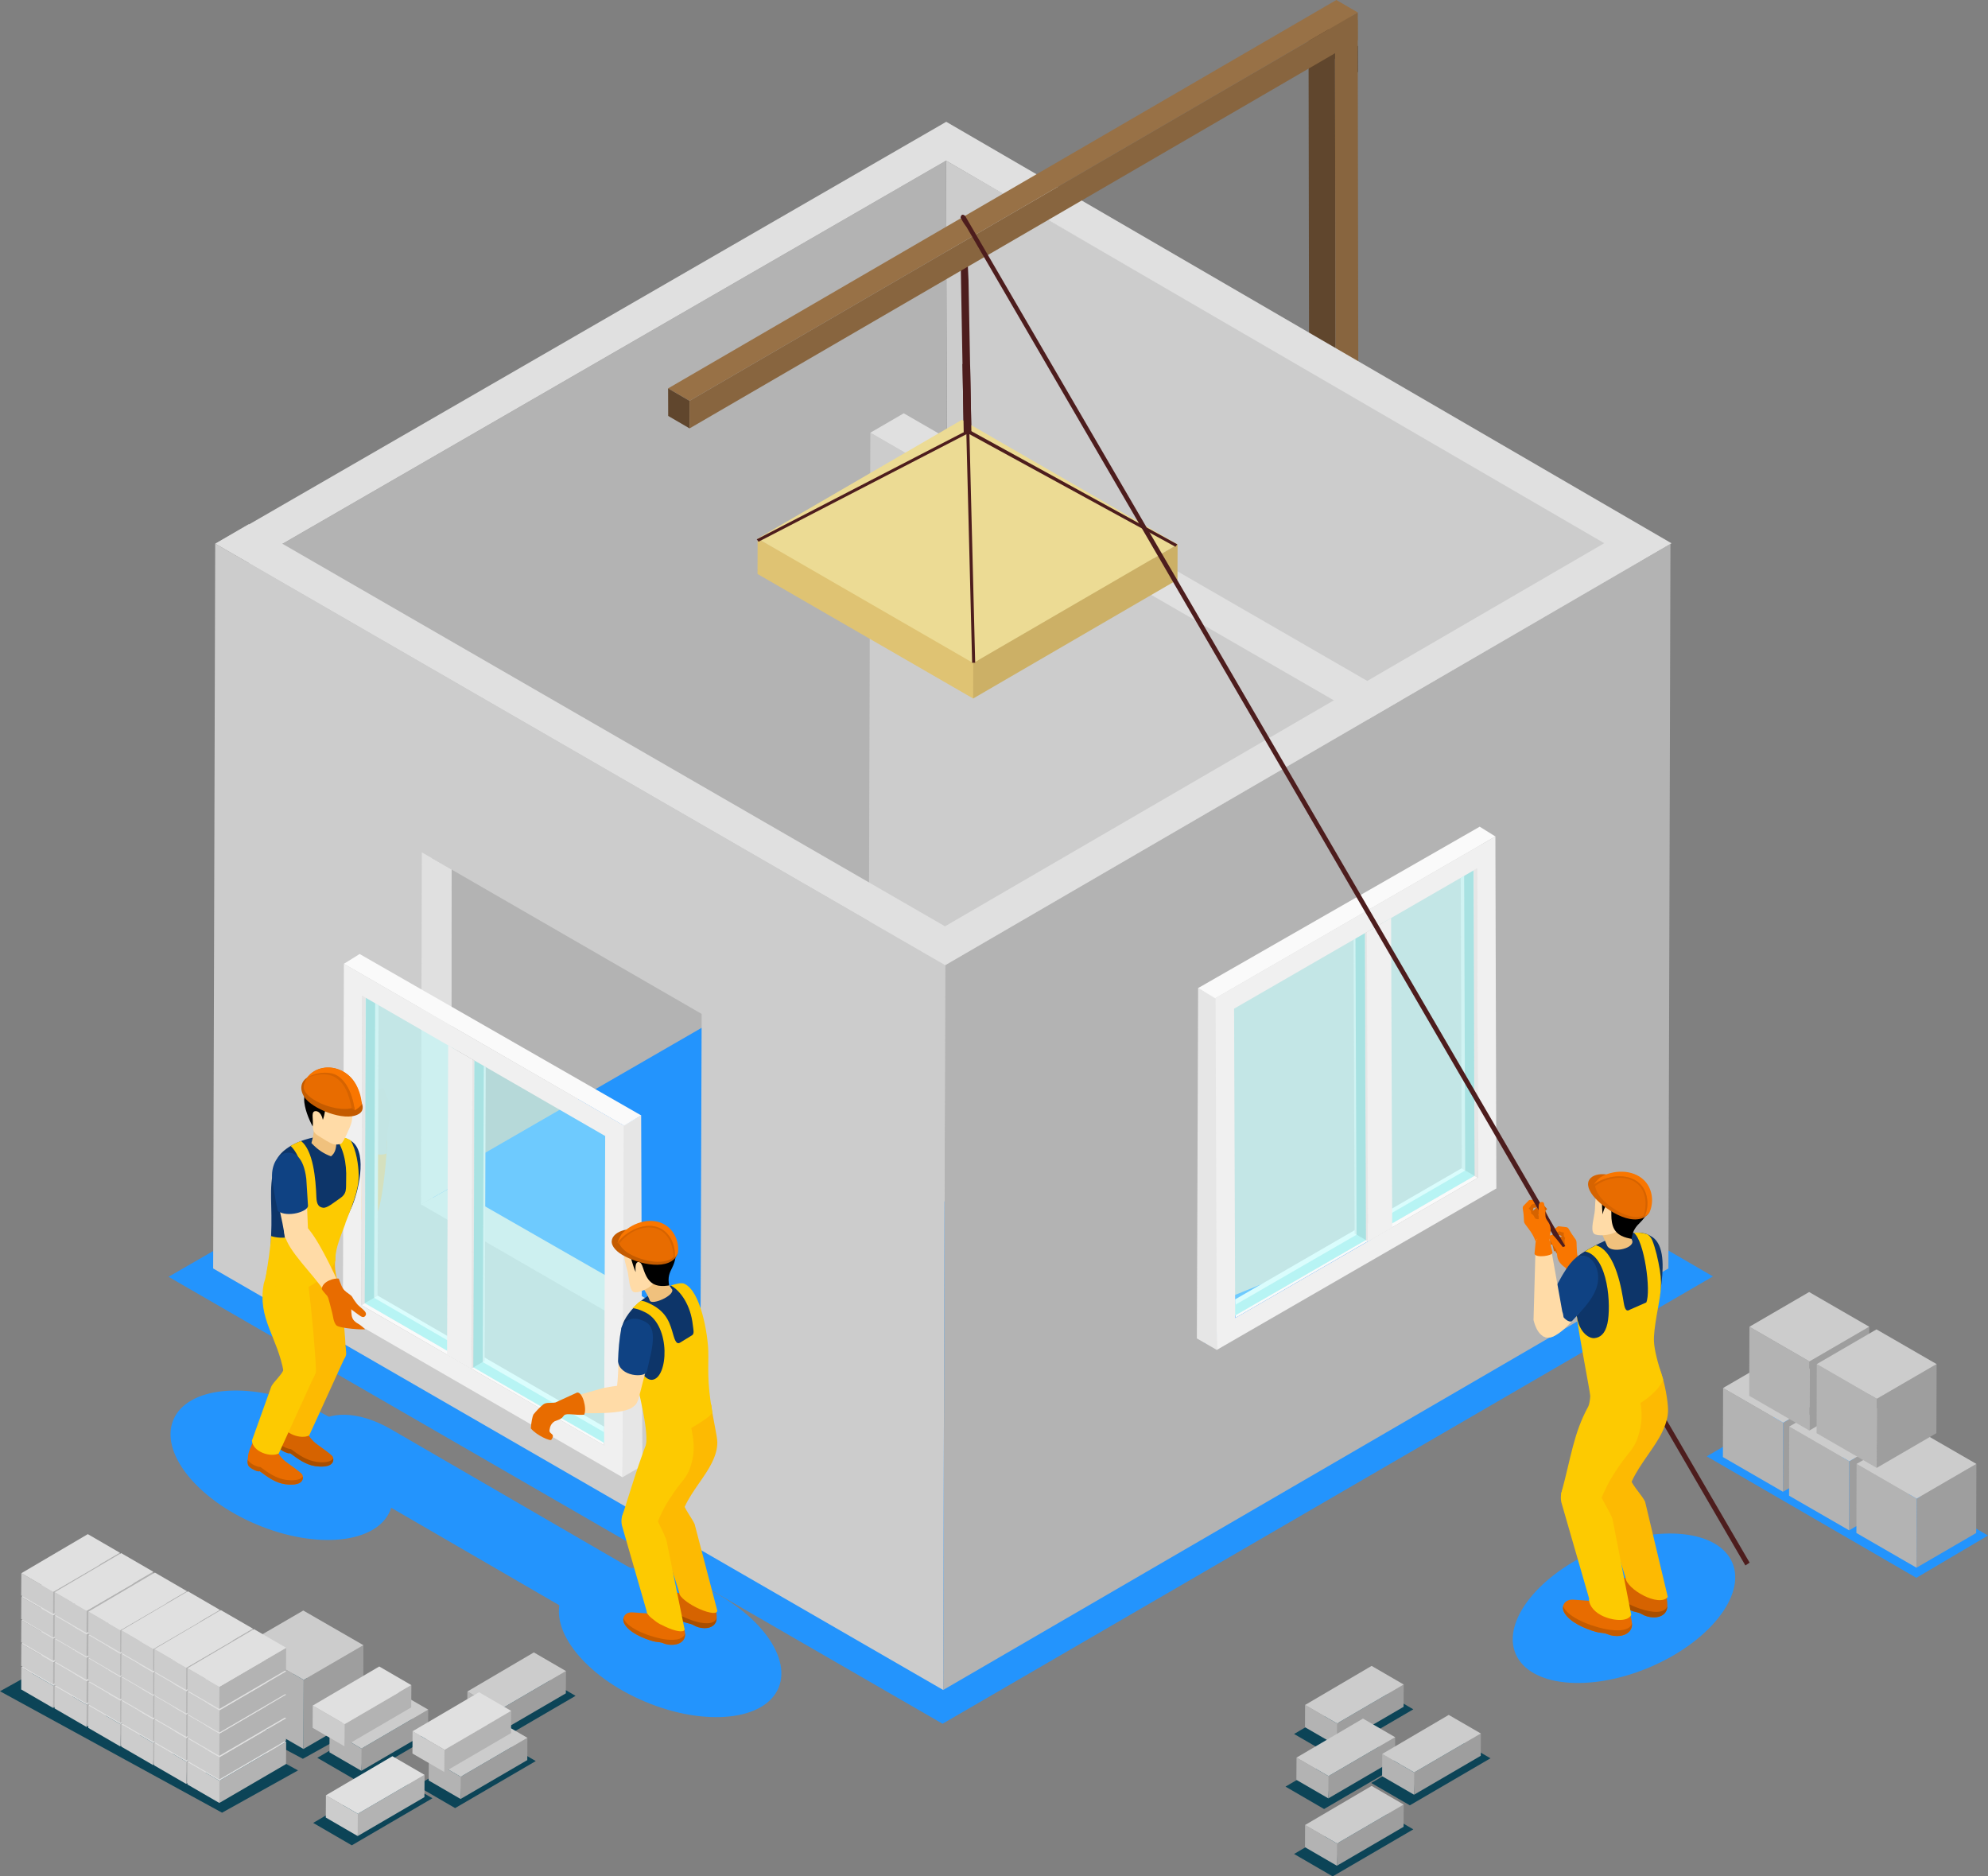 <?xml version="1.0" encoding="UTF-8"?>
<svg id="icons" xmlns="http://www.w3.org/2000/svg" viewBox="0 0 429.47 405.33">
  <rect x="0" y="0" width="429.47" height="405.33" fill="#808080" stroke="none"/>
  <defs>
    <style>
      .cls-1 {
        fill: #ecdb94;
      }

      .cls-1, .cls-2, .cls-3, .cls-4, .cls-5, .cls-6, .cls-7, .cls-8, .cls-9, .cls-10, .cls-11, .cls-12, .cls-13, .cls-14, .cls-15, .cls-16, .cls-17, .cls-18, .cls-19, .cls-20, .cls-21, .cls-22, .cls-23, .cls-24, .cls-25, .cls-26, .cls-27, .cls-28, .cls-29, .cls-30, .cls-31, .cls-32, .cls-33, .cls-34 {
        fill-rule: evenodd;
      }

      .cls-2 {
        fill: #342e26;
      }

      .cls-3 {
        fill: #60462d;
      }

      .cls-4 {
        fill: #ccb066;
      }

      .cls-5 {
        fill: #2394fd;
      }

      .cls-6 {
        fill: #9e9e9e;
      }

      .cls-7 {
        fill: #fdba02;
      }

      .cls-8 {
        fill: #88653f;
      }

      .cls-9 {
        fill: #97c4c4;
      }

      .cls-10 {
        fill: #f0c17d;
      }

      .cls-11 {
        fill: #e86c00;
      }

      .cls-12 {
        fill: #e6e6e6;
      }

      .cls-13 {
        fill: #c1a963;
      }

      .cls-14 {
        fill: #a84e00;
      }

      .cls-15 {
        fill: #0f4283;
      }

      .cls-16 {
        fill: #f97600;
      }

      .cls-17 {
        fill: #e0e0e0;
      }

      .cls-18 {
        fill: #fafafa;
      }

      .cls-19 {
        fill: #0c4457;
      }

      .cls-20 {
        fill: #b3b3b3;
      }

      .cls-21 {
        fill: #987146;
      }

      .cls-22 {
        fill: #d66300;
      }

      .cls-23 {
        fill: #c45b00;
      }

      .cls-24 {
        fill: #fdca01;
      }

      .cls-25 {
        fill: #4d1d1d;
      }

      .cls-26 {
        fill: #cccac8;
      }

      .cls-27 {
        fill: #ffdba7;
      }

      .cls-28 {
        fill: #dfc373;
      }

      .cls-29 {
        fill: #baffff;
        opacity: .5;
      }

      .cls-30 {
        fill: #b5e8e8;
      }

      .cls-31 {
        fill: #f0f0f0;
      }

      .cls-32 {
        fill: #0d3569;
      }

      .cls-33 {
        fill: #ccc;
      }
    </style>
  </defs>
  <polygon class="cls-19" points="63.96 361.19 47.49 370.36 65.43 379.93 81.84 370.8 63.96 361.19"/>
  <polygon class="cls-19" points="16.47 356.17 0 365.34 47.97 391.57 64.38 382.44 16.47 356.17"/>
  <polygon class="cls-5" points="384.26 305.43 368.72 314.6 413.99 340.84 429.47 331.7 384.26 305.43"/>
  <g>
    <polygon class="cls-6" points="78.51 355.39 78.47 370.31 65.56 377.81 65.61 362.89 78.51 355.39"/>
    <polygon class="cls-20" points="65.61 362.89 65.56 377.81 52.58 370.31 52.62 355.39 65.61 362.89"/>
    <polygon class="cls-33" points="78.51 355.39 65.61 362.89 52.62 355.39 65.52 347.9 78.51 355.39"/>
  </g>
  <polygon class="cls-19" points="296.92 364.37 305.32 369.24 287.9 379.4 279.56 374.57 296.92 364.37"/>
  <g>
    <polygon class="cls-20" points="288.84 372.3 289.1 372.1 288.81 377.1 281.92 373.11 281.94 368.3 288.84 372.3"/>
    <polygon class="cls-6" points="288.84 372.3 303.25 363.89 303.22 368.7 288.81 377.1 288.84 372.3"/>
    <polygon class="cls-33" points="296.31 359.86 303.25 363.89 288.84 372.3 281.94 368.3 296.31 359.86"/>
  </g>
  <polygon class="cls-19" points="85.92 369.53 94.31 374.4 76.89 384.56 68.55 379.72 85.92 369.53"/>
  <polygon class="cls-19" points="115.95 361.46 124.34 366.33 106.92 376.49 98.58 371.65 115.95 361.46"/>
  <polygon class="cls-19" points="107.35 375.55 115.74 380.42 98.32 390.58 89.99 385.74 107.35 375.55"/>
  <polygon class="cls-19" points="85.02 383.58 93.42 388.45 76 398.62 67.66 393.78 85.02 383.58"/>
  <path class="cls-5" d="m150.14,341.97c-12.93-5.42-25.82-4.07-28.79,3.01-2.97,7.08,5.12,17.21,18.05,22.63,12.93,5.42,25.82,4.07,28.79-3.01,2.97-7.08-5.12-17.21-18.05-22.63Z"/>
  <path class="cls-5" d="m66.24,303.7c-12.93-5.42-25.82-4.07-28.79,3.01-2.97,7.08,5.12,17.21,18.05,22.63,12.93,5.42,25.82,4.07,28.79-3.01,2.97-7.08-5.12-17.21-18.05-22.63Z"/>
  <path class="cls-5" d="m345.46,334.59c12.93-5.42,25.82-4.07,28.79,3.01,2.97,7.08-5.12,17.21-18.05,22.63-12.93,5.42-25.82,4.07-28.79-3.01-2.97-7.08,5.12-17.21,18.05-22.63Z"/>
  <g>
    <polygon class="cls-2" points="293.34 15.61 287.64 12.29 287.62 6.64 293.33 9.96 293.34 15.61"/>
    <polygon class="cls-3" points="288.76 236.55 283.05 233.24 282.68 3.83 288.39 7.14 288.76 236.55"/>
    <polygon class="cls-8" points="293.31 4.3 293.68 233.71 288.76 236.55 288.39 7.14 293.31 4.3"/>
    <polygon class="cls-21" points="288.39 7.14 282.68 3.83 287.61 .99 293.31 4.3 288.39 7.14"/>
  </g>
  <path class="cls-5" d="m84.54,308.78l53.29,30.9c17.86,10.36,6.16,20.51-10.54,10.83l-53.29-30.9c-14.69-8.52-4.44-19.51,10.54-10.83Z"/>
  <polygon class="cls-5" points="203.62 372.36 36.41 275.81 203.85 179.15 370.05 275.73 203.62 372.36"/>
  <g>
    <polygon class="cls-33" points="355.72 122.1 204.38 34.71 204.83 191.28 345.34 272.94 355.72 122.1"/>
    <polygon class="cls-20" points="204.83 191.28 204.38 34.71 46.69 125.76 47.07 261.53 64.17 272.49 204.83 191.28"/>
    <polygon class="cls-17" points="361.1 117.36 204.42 26.31 46.73 117.36 53.94 121.56 204.38 34.7 353.83 121.56 361.1 117.36"/>
  </g>
  <g>
    <polygon class="cls-33" points="250.45 286.35 187.57 250.05 188.02 93.47 338.47 180.34 338.47 180.34 324.67 256.3 250.45 286.35"/>
    <polygon class="cls-17" points="338.46 180.33 188.02 93.47 195.24 89.28 345.67 176.13 338.46 180.33"/>
  </g>
  <g>
    <path class="cls-20" d="m360.87,117.44l-.44,156.57-156.67,91.05.44-156.57,156.67-91.05h0Zm-40.77,138.43l-.21-76.05-59.82,34.38c.09,25.35.18,50.68.27,76.01,20.12-11.62,39.63-22.73,59.76-34.35Z"/>
    <path class="cls-33" d="m204.19,208.49l-.44,156.57-157.7-91.05.44-156.57,157.7,91.05h0Zm-111.54,49.76l58.67,34,.26-73.23-58.39-33.71-.54,72.94Z"/>
    <polygon class="cls-17" points="360.87 117.44 204.19 208.49 46.5 117.44 53.71 113.25 204.15 200.1 353.6 113.25 360.87 117.44"/>
  </g>
  <polygon class="cls-17" points="91.13 184.12 90.93 260.17 97.53 256.44 97.57 187.83 91.13 184.12"/>
  <polygon class="cls-17" points="151.44 295.14 151.35 287.27 97.54 256.44 90.93 260.17 151.44 295.14"/>
  <g>
    <g>
      <path class="cls-26" d="m78.5,251.16c.6,1.5,2.03,4.67,2.63,7.38.48,2.19.41,4.06-1.09,4.66-2.09.84-3.43-.06-4.58-1.85-1.42-2.21-2.43-5.64-2.77-6.79-.06-.2-1.85-4-1.85-4,2.36-1.73,2.06-3.94,3.09-4.29,2.17-.72,2.9.7,4.58,4.88Z"/>
      <g>
        <path class="cls-10" d="m80.41,245.43c-.83,3.88-2.77,9.38-3.67,13.21-1.46,6.21,4.12,5.96,5.14,2.31.91-3.26,1.69-10.99,1.73-14.29-.32-1.71-2.17-1.91-3.2-1.23Z"/>
        <path class="cls-26" d="m79.67,248.11c-.18,1.47,3.79,1.6,3.93.87.02-1.88-.07-3.46.19-5.3.19-1.34.41-2.46.56-3.66.2-1.64-.8-2.66-1.48-4.95l-1.95.26c-.79,3.52-1.22,4.71-1.09,6.69.04.64.22,1.26.39,2.16.26,1.42-.18,2.52-.56,3.93Z"/>
      </g>
    </g>
    <g>
      <polygon class="cls-18" points="130.46 312.19 130.52 308.19 81.48 279.81 78.08 281.92 130.46 312.19"/>
      <polygon class="cls-12" points="78.08 281.95 81.56 279.92 81.79 217.13 78.23 215.02 78.08 281.95"/>
      <g>
        <polygon class="cls-30" points="100.34 291.66 80.81 280.35 78.81 281.49 98.54 292.89 100.34 291.66"/>
        <polygon class="cls-9" points="78.81 281.52 80.81 280.36 81.05 215.86 79.05 214.7 78.81 281.52"/>
        <polygon class="cls-29" points="78.79 281.51 98.54 292.91 98.54 225.95 78.99 214.67 78.79 281.51"/>
      </g>
      <polygon class="cls-12" points="134.2 243.42 132.89 270.11 134.47 319.11 138.78 316.62 138.51 240.93 134.2 243.42"/>
      <polygon class="cls-18" points="134.8 243.17 138.52 240.95 77.69 206.08 74.29 208.2 134.8 243.17"/>
      <g>
        <polygon class="cls-12" points="101.81 295.67 104.71 293.98 104.93 230.51 101.73 228.67 100.92 233.1 101.81 295.67"/>
        <polygon class="cls-31" points="96.82 225.83 96.58 292.64 101.81 295.67 102.05 228.85 96.82 225.83"/>
      </g>
      <g>
        <polygon class="cls-30" points="133.35 311.02 104.28 294.23 102.28 295.36 131.55 312.26 133.35 311.02"/>
        <polygon class="cls-9" points="102.28 295.4 104.28 294.23 104.52 229.73 102.52 228.58 102.28 295.4"/>
        <polygon class="cls-29" points="102.27 295.39 132.95 313.12 132.95 246.16 102.46 228.54 102.27 295.39"/>
      </g>
      <path class="cls-31" d="m74.08,284.25l.21-76.05,60.45,34.9c-.09,25.35-.18,50.68-.27,76.01-20.12-11.62-40.26-23.24-60.39-34.87h0Zm3.98-2.31l52.44,30.28.24-66.82-52.49-30.3-.19,66.85Z"/>
    </g>
    <g>
      <path class="cls-22" d="m151.58,344.74l2.84,1.53c.44,2.52.67,3.76-.09,4.61-1.07,1.21-3.26.92-4.47.19-.13-.08-.26-.14-.41-.2-.57-.21-1.06-.24-1.71-.52-2.07-.87-4.9-2.54-5.66-4.54-.47-1.24.4-2.53,2.08-2.19l4.16.83,3.24.27Z"/>
      <path class="cls-14" d="m154.83,349.55c-.03.56-.17.98-.49,1.34-1.07,1.21-3.26.92-4.47.19-.13-.08-.26-.14-.41-.2-.57-.21-1.06-.24-1.71-.52-2.07-.87-4.9-2.54-5.66-4.54-.16-.42-.17-.85-.03-1.22.36,1.93,4.07,4.28,7.55,5.46,2.26.77,4.72.97,5.22-.52Z"/>
    </g>
    <path class="cls-7" d="m147.78,325.21c.48,1.23,1.78,2.89,2.28,4.02l4.9,18.71s-.02.03-.02.05c0,.13-.07.23-.2.31-.7.41-3.01-.27-5.16-1.51-1.8-1.04-2.92-2.15-2.83-2.72l-5.08-16.23c-2.27-6.79,5.37-8.99,6.11-2.62Z"/>
    <g>
      <path class="cls-11" d="m144.16,348.45l3.02,1.15c.75,2.45,1.14,3.64.5,4.59-.9,1.33-3.11,1.33-4.41.76-.14-.06-.28-.11-.43-.14-.59-.13-1.08-.1-1.77-.29-2.16-.6-5.18-1.9-6.19-3.78-.63-1.17.08-2.56,1.79-2.44l4.23.3,3.25-.14Z"/>
      <path class="cls-23" d="m147.99,352.8c.04.56-.04,1-.31,1.39-.9,1.33-3.11,1.33-4.41.76-.14-.06-.28-.11-.43-.14-.59-.13-1.08-.1-1.77-.29-2.16-.6-5.18-1.9-6.19-3.78-.21-.4-.27-.82-.19-1.2.6,1.87,4.58,3.72,8.18,4.45,2.34.47,4.8.36,5.11-1.18Z"/>
    </g>
    <path class="cls-24" d="m141.64,327.59c.74,1.72,1.95,3.91,2.34,5.16l3.85,18.93c.11.27.07.47-.14.6-.64.37-2.63-.17-4.61-1.21-.54-.22-1.09-.54-1.67-1.02-1.12-.8-1.77-1.56-1.71-2l-5.35-18.55c-1.03-4.83,6.56-8.27,7.29-1.9Z"/>
    <path class="cls-7" d="m153.65,303.43c.27,2.62,1.3,6.7,1.31,8.13.01,1.3-.3,2.63-1.16,4.4-1.44,2.97-4.32,6.14-5.81,9.38-1.92,4.17-7.41,4.06-6.53-1.27,1.7-6.03,3.29-11.58,5.36-17.49l6.81-3.15Z"/>
    <path class="cls-24" d="m149.04,317.2c-.64,1.86-1.92,3.01-3.08,4.66-2.02,2.87-2.86,4.37-4.18,7.62-1.91,3.93-6.97,1.9-7.44-1.68,1.9-5.97,3.43-11.16,5.7-17l8.79-4.65c1.14,4.96,1.51,7.26.21,11.04Z"/>
    <path class="cls-32" d="m138.97,280.64c-2.63,1.94-4.21,4.35-4.54,5.79-.07.17-.13.34-.17.52-.5,1.83,2.96,7.2,4.12,13.81.48,2.72,2.1,3.44,1.59,7l13.41-4.74c-1.02-6.9-.05-14.48-2.97-21.04-.77-1.73-1.57-3.48-2.98-4.11-2.39-1.05-6.64,1.42-8.46,2.76Z"/>
    <path class="cls-10" d="m142.3,272.65c.38,1.5,1.71,4.3,2.93,5.95.35,1.35-4.33,3.36-4.83,2.38v.02c-.48-1.41-1.83-3.45-3.4-5.31l5.3-3.03Z"/>
    <g>
      <path class="cls-27" d="m136.08,267.82c-2.17,1.7-1.1,4.59-.52,6.74.3,1.11.33,4.1,1.34,4.54.79.35,3.21-.69,4.07-1.66.63-.71-.15-2.57.14-2.98l-1.89-6.44-3.15-.2Z"/>
      <path class="cls-34" d="m143.72,266.22c2.6,1.71,2.82,4.96,1.5,7.6-.6,1.18-1,2.08-.66,3.86-1.19.16-3.21.44-4.5-1.31-1.28-1.74-1.09-3.68-2.13-3.75-.43-.03-.78.52-.6,2.17-.76-1.59-.98-3.59-1.92-4.86-1.62-2.18-.89-3.62-.49-3.97,1.25.88,2.73-.68,4.84-.74,1.6-.05,3.09-.01,3.96,1Z"/>
    </g>
    <path class="cls-27" d="m130.29,299.85l-8.83,2.5c.04,2.11.2,1.02.94,2.89,1.18-.17,10.29.58,13.64-.9,1.53-.68,2.01-2.11,1.44-3.65-.67-1.75-1.87-1.83-7.2-.84Z"/>
    <path class="cls-11" d="m119.98,302.96c-1.14.19-1.92-.09-2.61.42-.64.47-1.73,1.65-2.14,2.18-.19.35-.49,1.77-.55,2.99,1.17,1.49,4.34,2.88,4.44,2.44.97-1.41-.54-1.08-.41-2.08.11-.83.41-1.46,1.15-1.91.73-.3.91-.26,1.55-.73l.51-.6c.67-.42,2.1.05,4.27-.06.65-1.26-.32-5-1.53-4.79l-4.69,2.15Z"/>
    <path class="cls-24" d="m147.8,277.3c3.62,1.56,5.12,10.99,5.21,14.61.09,3.41-.35,6.27.88,13.22-.3,1.14-7.39,5.06-9.16,5.73-2.73,1.03-4.39,4.87-5.17,1.33.3-2.13-.28-5.29-.65-7.28-1.15-6.14-3.84-15.59-4.04-18.35.19-.09.45-.22.75-.38-.01,1.61.44,4.06,1.72,7.76,1.01,2.93,2.46,4.21,3.54,4.12,3.48-.32,4.1-11.65-1.34-14.5-1.14-.6-2.33-.99-2.92-.96.79-.7,1.12-1.16,1.76-1.55.38-.16,1.35.21,2.33.72,3.5,1.81,4.07,4.28,4.79,6.76.52,1.77.95,1.81,1.53,1.43l2.54-1.56c.45-.43.22-1.09.09-2.25-.46-4.13-2.55-7.25-4.73-8.46.8-.28,2.24-.67,2.88-.4Z"/>
    <path class="cls-27" d="m134.19,287.29c-.75,3.84-.39,8.29-.93,12.5-.37,3.59-.96,3.33,2.06,3.96,1.61.43,2.13-.12,2.65-1.68l2.48-9.63c1.14-5.53-.36-6.42-2.36-7.06-1.9-.61-3.61.48-3.89,1.91Z"/>
    <path class="cls-15" d="m134.21,287c-.43,2.19-.62,4.61-.7,7.05.35,3.36,5.86,3.62,6.23,2.23l.9-3.97c1.18-5.69-.37-6.61-2.43-7.27-1.96-.63-3.72.49-4,1.97Z"/>
    <g>
      <path class="cls-23" d="m145.68,271.95c-2.87,2.81-10,.33-12.25-1.58-3.07-2.6-.06-4.9,3.04-4.83,1.7.04,12.76,2.93,9.22,6.41Z"/>
      <path class="cls-11" d="m146.06,270.86c-1.74,3.06-8,1.43-10.56-.31-.72-.49-1.93-1.63-1.8-2.48,1.32-2.96,5.97-5.18,9.38-3.5,2.21,1.09,3.45,3.72,2.98,6.28Z"/>
      <path class="cls-16" d="m145.76,271.6c.26-2.62-1.04-5.24-3.12-6.26-3.24-1.6-7.55.7-9.25,3.17.29-.85.42-1.14.89-1.91,2.02-2.33,5.96-3.74,8.98-2.25,2.22,1.1,3.51,3.67,3.21,6.24,0,.15-.44.81-.71,1.01Z"/>
      <path class="cls-22" d="m145.76,271.6c.26-2.62-1.04-5.24-3.12-6.26-3.24-1.6-7.55.7-9.25,3.17l.4.16c1.69-2.46,5.62-4.52,8.64-3.03,2.22,1.1,3.06,3.79,3.07,5.94l.27.03Z"/>
    </g>
    <g>
      <g>
        <path class="cls-22" d="m66.01,308.28c.53,1.84.98,2.31,1.79,3.14.6.62,3.87,2.7,4.11,3.3.18.46.18,1.22-.53,1.68-.76.49-2.23.47-3.24.32-2.12-.32-3.78-1.56-5.47-2.82-.17.17-.93-.08-1.64-.5-.58-.34-.87-.63-.95-1.18-.05-.37.03-1.2.08-1.6.13-1.1.6-1.96,1.09-3.08l2.1-.47,2.66,1.22Z"/>
        <path class="cls-14" d="m71.99,315.06c.06.44-.06.97-.62,1.33-.76.49-2.23.47-3.24.32-2.12-.32-3.78-1.56-5.47-2.82-.17.17-.93-.08-1.64-.5-.58-.34-.87-.63-.95-1.18-.03-.2-.02-.52,0-.83.27.81,1.96,1.62,2.78,1.65,1.69,1.26,3.35,2.42,5.47,2.75,1.01.15,2.47.17,3.24-.32.18-.12.32-.25.41-.39Z"/>
      </g>
      <path class="cls-7" d="m67.89,291.75c-.17,1.15-2.38,2.95-2.75,3.98l-4.14,11.55c.13,2.49,4.1,3.7,5.8,2.8l7.99-17.5c.05-6.21-7.2-5.65-6.91-.83Z"/>
      <g>
        <path class="cls-11" d="m59.44,312.17c.53,1.84.98,2.31,1.79,3.14.6.62,3.87,2.7,4.11,3.3.18.46.19,1.22-.53,1.68-.76.49-2.22.47-3.24.32-2.12-.32-3.78-1.56-5.47-2.82-.17.17-.93-.08-1.64-.5-.58-.34-.87-.63-.95-1.18-.05-.37.03-1.2.08-1.6.13-1.1.6-1.96,1.09-3.08l2.1-.48,2.66,1.22Z"/>
        <path class="cls-23" d="m65.42,318.95c.06.44-.06.97-.62,1.33-.76.49-2.22.47-3.24.32-2.12-.32-3.78-1.56-5.47-2.82-.17.17-.93-.08-1.64-.5-.58-.34-.87-.63-.95-1.18-.03-.2-.02-.52,0-.83.27.81,1.96,1.62,2.78,1.65,1.69,1.26,3.35,2.42,5.47,2.75,1.01.15,2.47.17,3.24-.32.18-.12.32-.25.41-.39Z"/>
      </g>
      <path class="cls-7" d="m61.53,272.32c-1.27,5.61,3.65,13.4,5.82,20.58.1,2.11,6.87,2.44,7.34-.06.12-.68-.21-5.36-.81-11.43-.37-3.75-1.96-6.37-1.4-9.58l-10.95.5Z"/>
      <path class="cls-24" d="m61.32,295.64c-.17,1.15-2.38,2.95-2.75,3.98l-4.14,11.55c.13,2.49,4.1,3.7,5.8,2.8l7.99-17.5c.05-6.21-7.2-5.65-6.91-.83Z"/>
      <path class="cls-24" d="m57.86,273.54c-.47,2.78-.81,3.39-.89,3.83-1.36,7.55,2.97,11.34,4.34,19.17-.11,2.11,5.74,4.77,6.95-.32-.04-3.26-.96-13.3-1.66-18.86-.08-.61-.15-1.16-.22-1.65l-8.52-2.17Z"/>
      <path class="cls-32" d="m75.82,261.08c-1.78,3.85-3.28,7.3-3.48,10.71,0,.12-14.66,12.84-13.78-4.64.34-6.88-.55-10.36.63-14.68.12-.45.28-.9.48-1.32,0-.08,0-.16.01-.25.29-1.5,2.87-4.09,8.03-5.19,3.98-.85,7.04-.17,8.5,1.02,3.18,2.58,1.21,10.9-.38,14.36Z"/>
      <path class="cls-24" d="m74.62,264.3c-.98,2.69-2.15,5.23-2.16,7.64-.01,2.12-4.58,5.65-5.85,6.03-4.35,1.29-9.54-.12-9.17-2.29.42-2.48,1.01-6.31,1.12-8.54v-.13c2.25.75,6.38.55,6.98-2.82.67-3.77.91-13.2-2.76-16.65.65-.38,1.4-.75,2.26-1.07,2.62,2.09,3.16,8.08,3.31,12.16.06,1.52.48,2.11,1.42,2.26.9.15,2.42-1.2,3.52-1.92,1.78-1.16,1.41-2.12,1.49-4.2.14-3.56-.55-6.9-2.64-9.52,1.54.15,2.75.58,3.62,1.1,1.23,2.15,1.69,5.32,1.73,7.5.07,3.41-1.73,7.27-2.9,10.44Z"/>
      <path class="cls-10" d="m67.84,242.69c.06,1.67-.22,3.02-.56,4.23,1.47,1.56,2.73,2.3,4.22,2.87.97-.78,1.08-1.72,1.19-2.93.03-.02.07-.04.1-.08,0-.52.01-1.03.1-1.52l-5.05-2.56Z"/>
      <g>
        <path class="cls-27" d="m76.16,240.62c-.19,1.79.02,1.62-1.26,4.4-.38.84-.93,1.87-1.2,2.02-.36.2-1.17.24-1.59.15-.84-.19-2.55-1.37-3.18-1.74-1.38-.83-1.26-1.23-1.44-2.93l-.57-2.46.82-4.76c2.96-.66,5.55-1.06,6.88-.46,1.34.6,1.89,2.27,1.53,5.79Z"/>
        <path class="cls-34" d="m65.69,237.39c.03,2.01,1.03,4.4,1.86,5.95.2-1.39-.34-2.9.33-3.25.37-.19,1.45-.1,1.87,1.81.45-1.23.5-2.34.75-3.52.57-2.06,6.29.45,7.05-2.25-1.79-1.38-1.77-3.13-4.92-3.65-3.4-.56-6.98,1.03-6.92,4.91Z"/>
      </g>
      <g>
        <path class="cls-23" d="m77.4,240.7c-3.08,1.68-10.1-1.26-11.68-3.76-1.51-2.39-.06-4.34,1.87-4.59,3.34-.43,9.02,2.83,10.36,5.44.54,1.06.71,2.23-.55,2.91Z"/>
        <path class="cls-11" d="m65.67,234.32c1.67-6.09,12.26-4.63,12.09,3.99-2.49,3.34-13.18-.74-12.09-3.99Z"/>
        <path class="cls-16" d="m66.3,232.8c3.93-4.53,11.24-1.79,11.87,5.7-.21.45-.99,1.05-1.53,1.35-1.2-8.87-6.64-8.99-10.33-7.05Z"/>
        <path class="cls-22" d="m75.98,239.39l.66.46c-.47-3.48-1.92-6.81-4.37-7.79-1.68-.67-4.26-.33-5.93.73,1.94-.73,4.16-1.05,5.77-.22,2.22,1.15,3.22,3.5,3.86,6.83Z"/>
      </g>
    </g>
    <path class="cls-27" d="m66.84,265.71c2.79,3.51,5.74,10.42,7.36,13.54-.27.72-2.59,1.25-3.28,1.1-1.83-3.62-7.24-8.53-8.93-12.2-.91-1.98-.67-3.22.24-3.83,1.01-.69,3.33-.23,4.61,1.39Z"/>
    <g>
      <path class="cls-11" d="m73.19,276.22c.39,1.08.73,2.2,1.5,2.78-.27.72-3.08,1.51-3.77,1.36-.33-.68-1.04-1.22-1.41-1.9.12-1.74,2.92-2.47,3.68-2.24Z"/>
      <path class="cls-11" d="m70.79,279.92c.3,1,.7,2.61.96,3.61.27,1,.24,1.9.87,2.72.59.76,6.42,1.05,6.23.87-1.59-1.49-1.46-.96-2.34-1.82-1.16-1.14-.17-3.77-.99-5.28-.72-1.32-1.43-.8-2.36-3.11l-2.38,3Z"/>
      <path class="cls-11" d="m71.25,279.27c1.99,2.33.68,3.11,3.48,4.36-.2-.29.5-.76.87-1l.95.71c1.12.8,1.79,1.5,2.28,1.01.48-.48.16-.97-.38-1.47-.49-.46-1.15-.92-1.41-1.31-.22-.33-.65-.83-.9-1.33-.3-.58-1.34-1.02-2.13-1.78l-1.46-.96-1.29,1.79Z"/>
    </g>
    <g>
      <path class="cls-27" d="m59.26,255.24c.33,3.17,1.82,8.35,2.27,12.04,2.34,3.36,5.3.21,5.02-1.3l-.44-10.95c-.6-4.88-2.82-5.32-4.41-5.09-2.06.29-2.66,3.13-2.44,5.3Z"/>
      <path class="cls-15" d="m58.8,254.49c.19,1.8.59,4.17,1.21,7.12,2.17,1.47,6.43.11,6.53-1.09l-.37-5.89c-.6-4.88-2.64-5.81-4.24-5.61-2.35.29-3.36,3.3-3.13,5.48Z"/>
    </g>
  </g>
  <g>
    <polygon class="cls-18" points="266.88 284.69 266.82 280.69 315.86 252.3 319.26 254.41 266.88 284.69"/>
    <polygon class="cls-12" points="319.27 254.44 315.78 252.42 315.56 189.63 319.12 187.52 319.27 254.44"/>
    <g>
      <polygon class="cls-30" points="297 264.15 316.54 252.84 318.53 253.98 298.8 265.38 297 264.15"/>
      <polygon class="cls-9" points="318.54 254.01 316.53 252.85 316.3 188.35 318.3 187.19 318.54 254.01"/>
      <polygon class="cls-29" points="318.55 254 298.81 265.4 298.81 198.44 318.36 187.16 318.55 254"/>
    </g>
    <polygon class="cls-12" points="263.14 215.91 264.45 242.61 262.87 291.61 258.56 289.12 258.83 213.42 263.14 215.91"/>
    <polygon class="cls-18" points="262.55 215.66 258.83 213.44 319.66 178.58 323.06 180.69 262.55 215.66"/>
    <g>
      <polygon class="cls-12" points="295.53 268.16 292.64 266.48 292.41 203.01 295.61 201.16 296.42 205.59 295.53 268.16"/>
      <polygon class="cls-31" points="300.52 198.32 300.76 265.14 295.53 268.16 295.29 201.34 300.52 198.32"/>
    </g>
    <g>
      <polygon class="cls-30" points="263.99 283.52 293.06 266.72 295.06 267.86 265.79 284.75 263.99 283.52"/>
      <polygon class="cls-9" points="295.06 267.89 293.06 266.72 292.82 202.22 294.83 201.07 295.06 267.89"/>
      <polygon class="cls-29" points="295.08 267.88 264.39 285.61 264.39 218.65 294.88 201.03 295.08 267.88"/>
    </g>
    <path class="cls-31" d="m323.26,256.74l-.21-76.05-60.45,34.9c.09,25.35.18,50.68.27,76.01,20.12-11.62,40.26-23.24,60.39-34.87h0Zm-3.98-2.31l-52.44,30.28-.24-66.82,52.49-30.3.19,66.84Z"/>
  </g>
  <polygon class="cls-21" points="148.96 86.59 144.33 83.9 288.69 0 293.32 2.69 148.96 86.59"/>
  <polygon class="cls-3" points="144.33 83.9 144.35 89.85 148.97 92.54 148.96 86.59 144.33 83.9"/>
  <g>
    <path class="cls-25" d="m208.19,93.31l-.64-36.01c-.01-.43.45-1.58,1.51-.47l.17,3.72.61,32.66c0,.82-1.65.7-1.65.1Z"/>
    <g>
      <polygon class="cls-13" points="165.9 121.21 207.89 96.81 252.26 122.43 210.27 146.83 165.9 121.21"/>
      <polygon class="cls-28" points="211.28 142.5 210.23 150.89 163.65 123.99 163.67 116.33 211.28 142.5"/>
      <polygon class="cls-4" points="210.25 143.23 254.4 117.58 254.37 125.23 210.23 150.89 210.25 143.23"/>
      <polygon class="cls-1" points="163.67 116.33 207.81 90.68 254.4 117.58 210.25 143.23 163.67 116.33"/>
    </g>
    <polygon class="cls-25" points="210.01 143.18 208.75 93.1 208.74 92.4 209.29 92.84 254.34 117.59 253.93 118.11 209.43 93.79 210.67 143.17 210.01 143.18"/>
    <polygon class="cls-25" points="209.12 93.62 163.87 117.02 163.48 116.5 208.72 93.09 209.12 93.62"/>
    <path class="cls-25" d="m208.19,93.31l-.26-14.69,1.65.34.27,14.25c0,.82-1.65.7-1.65.1Z"/>
  </g>
  <polygon class="cls-8" points="293.32 2.69 293.33 8.64 148.97 92.54 148.96 86.59 293.32 2.69"/>
  <g>
    <g>
      <g>
        <path class="cls-22" d="m329.23,261.84l1.73-1.9,1.13-.07c.92-.04.94-.02,1.45.51l.68.78c-.38.73-1.4.19-1.85-.5-.51.21-.52.25-1.08.25-.07.89-.76,1.27-1.73,1.52l-.33-.58Z"/>
        <path class="cls-22" d="m330.79,261.9c.42-.36.68-.65,1.04-.95.38-.32.28-.29.71-.09.28.13.52.22.8.31.48.16.39.04.58.49.17.43.35.81.57,1.26-.69.15-.97.05-1.36-.91-.26.12-.59,0-.74-.16-.33.6-.77.62-1.14.66l-.45-.6Z"/>
        <path class="cls-22" d="m334.31,263.97c-.72.23-.69-.84-.83-1.08-.6-.16-.62-.2-1.15-.52,0,0,.51,1.51.53,1.6s-1.41,1.48-1.41,1.48l-1.58-1.29-.02-1.65.85-.99c1.38,0,2.21-.37,2.74.05.77.61.88,1.51.89,2.4Z"/>
      </g>
      <path class="cls-16" d="m332,269.13c-.47-1.96-1.11-2.8-2.14-4.19-.6-.8-.63-.71-.66-1.69-.02-.67-.08-1.24-.2-1.95-.09-.54-.08-.63.34-1.05.34-.34.68-.68,1.01-1.03.26-.02.52-.03.78-.05l1.01-.08c-.1.86-.38.88-1.33,1.13-.16.46-.33.61-.56.82.3.25.63.65.5,1.06.36.25.62.46.77.89.21.61,1.38.35,1.89.31.87-.06,1.56,1.48.79,4.03l.03,1.8h-2.24Z"/>
    </g>
    <g>
      <g>
        <path class="cls-22" d="m339.16,266.22l-2.54-.4-.93.65c-.75.55-.75.57-.81,1.3l-.04,1.03c.75.33,1.22-.73,1.13-1.55.53-.16.56-.13,1-.48.61.65,1.39.52,2.3.1l-.11-.66Z"/>
        <path class="cls-22" d="m337.98,267.23c-.55-.02-.93-.08-1.41-.09-.5-.01-.4-.05-.61.37-.14.27-.27.5-.43.75-.27.42-.28.27-.14.74.13.44.23.85.34,1.33.64-.31.79-.57.49-1.56.28-.07.45-.37.48-.58.64.26,1,0,1.3-.2l-.02-.75Z"/>
        <path class="cls-22" d="m336.53,271.05c.71-.27.02-1.09-.03-1.36.37-.5.36-.55.57-1.13,0,0,.54,1.5.59,1.58.05.08,2.03.27,2.03.27l.43-1.99-1.01-1.3-1.29-.24c-1.08.86-1.95,1.09-2.1,1.75-.22.96.26,1.73.81,2.43Z"/>
      </g>
      <path class="cls-16" d="m341.55,273.63c-.86-1.83-.88-2.88-.95-4.61-.04-1,.05-.95-.54-1.73-.4-.54-.71-1.02-1.06-1.64-.27-.48-.33-.54-.92-.6-.48-.05-.96-.1-1.44-.17-.21.15-.42.3-.64.45l-.83.57c.62.61.85.46,1.74.05.41.26.63.27.94.29-.08.38-.08.9.27,1.15-.12.42-.2.75-.04,1.18.22.61-.86,1.14-1.28,1.43-.71.49-.29,2.14,1.9,3.64l1.1,1.43,1.75-1.41Z"/>
    </g>
    <path class="cls-25" d="m207.52,47.01c0-.29.3-1.06,1.01-.32l169.44,290.86-.91.62L208.84,49.11c-.36-.52-.71-.91-1.32-2.1Z"/>
    <g>
      <path class="cls-22" d="m356.57,341.59l3.18,1.71c.49,2.82.75,4.2-.1,5.16-1.19,1.35-3.64,1.03-4.99.21-.15-.09-.29-.16-.46-.22-.64-.23-1.18-.27-1.92-.58-2.31-.97-5.48-2.85-6.33-5.08-.53-1.39.45-2.83,2.33-2.45l4.66.93,3.62.31Z"/>
      <path class="cls-14" d="m360.2,346.96c-.03.62-.19,1.1-.54,1.5-1.19,1.35-3.64,1.03-4.99.21-.15-.09-.29-.16-.46-.22-.64-.23-1.18-.27-1.92-.58-2.31-.97-5.48-2.85-6.33-5.08-.18-.47-.18-.95-.04-1.36.4,2.16,4.55,4.78,8.44,6.1,2.53.86,5.28,1.09,5.84-.58Z"/>
    </g>
    <path class="cls-7" d="m352.32,319.74c.53,1.38,2.52,3.41,3.08,4.67l4.9,20.58c-1.94,2.27-8.95-1.72-9.13-4.17l-5.68-18.15c-2.53-7.59,6.01-10.05,6.84-2.93Z"/>
    <path class="cls-7" d="m358.44,295.38c1.3,3.29,1.89,7.49,1.91,9.1.02,1.45-.34,2.94-1.29,4.92-1.61,3.33-4.83,6.87-6.49,10.49-2.15,4.67-8.28,4.54-7.3-1.42,1.9-6.75,3.68-12.95,6-19.56l7.18-3.52Z"/>
    <g>
      <path class="cls-16" d="m341,273.83c-1.33-2.82-.13-3.12-2.54-5.08.12.34-.41.49-.84.64l-.74-.95c-.89-1.08-1.36-1.94-1.97-1.59-.61.35-.34.63.28,1.61.38.84.89,1.21,1.07,1.73.28.82-.29,2.14,1.9,3.64l1.1,1.43,1.74-1.41Z"/>
      <path class="cls-7" d="m341.71,272.23c-1.14-.5-3.41,1.3-3.4,2.57l7.13,12.86c1.99,2.49,3.91,2.2,4.87,1.04.94-1.14,1.31-3.16-.89-5.4l-7.71-11.07Z"/>
    </g>
    <path class="cls-32" d="m355.68,266.56c.26.05.59.26.93.45,2.69,1.41,2.87,5.69,2.32,10.18-.59,4.78-2,9.82-1.86,12.61.09,1.73.5,4.7.74,8.11-.64,2.76-9.37,4.79-14.46,1.37,0-1.51-2-10.37-3.04-16.82-.98-6.07-3.45-8.45,1.27-11.63,3.31-2.23,10.22-5.58,14.08-4.28Z"/>
    <path class="cls-24" d="m355.68,266.56c.51.11,1.07.89,1.26,1.36.71,1.78,1.27,4.21,1.64,6.45.63,3.8-.08,6.1-.7,9.85-.37,2.22-.65,4.2-.57,5.58.09,1.73.7,4.32,1.98,8.17-.64,2.76-9.8,10.6-15.5,5.07-.39-3.13-2.38-12.82-3.27-19.28.08.42.16.83.25,1.23.65,2.98,2.55,4.17,3.66,4.07,1.21-.11,2.32-.88,2.82-3.14.83-3.71.24-14.51-4.83-15.59.67-.48,1.5-.86,2.35-1.33,4.37,1.24,5.64,10.2,6.01,12.44.3,1.8.74,1.84,1.37,1.45l3.49-1.53c1.09-2.35-.42-13.47-2.71-15.06,1.1-.12,2.03.04,2.74.28Z"/>
    <path class="cls-27" d="m337.89,275.09c-5.85,9.24-6.53,11.84-4.49,13.58,2.63,1.48,6.66-3.67,9.3-7.09,1.25-1.61,2.19-3.26,2.28-5.41.07-1.76-.56-4.07-2.49-4.71-2.09-.69-3.65,2.14-4.59,3.62Z"/>
    <path class="cls-15" d="m337.89,274.86c-.64,1-1.21,2.16-1.73,3.02-1.3,3.38,1.92,8.26,3.43,7.52,1.12-1.25,2.37-2.51,3.28-3.69,1.25-1.61,2.31-3.38,2.39-5.52.07-1.76-.73-4.19-2.66-4.83-2.09-.69-3.77,2.03-4.71,3.51Z"/>
    <path class="cls-10" d="m350.99,261.89c.1,1.48.85,4.35,1.65,6.19.3,1.72-4.69,2.71-5.45,1.01-.56-1.24-1.89-4.42-2.26-5.08l6.07-2.12Z"/>
    <g>
      <path class="cls-27" d="m347.3,254.94c-2.74.97-2.63,4.22-2.77,6.56-.07,1.21-1.04,4.21-.18,4.99.67.61,3.43.38,4.62-.3.86-.5.71-2.61,1.14-2.93l.26-7.06-3.08-1.25Z"/>
      <path class="cls-34" d="m355.25,256.01c2.02,2.58,1.38,5.78-.83,7.97-.99.98-1.69,1.75-1.95,3.64-1.24-.24-3.35-.64-4.05-2.81-.7-2.17.14-4.04-.88-4.46-.42-.17-.95.25-1.32,1.97-.23-1.84-.08-3.85-.29-5.5-.44-3.35,7.32-4.12,9.32-.81Z"/>
    </g>
    <g>
      <path class="cls-22" d="m355.15,262.99c-3.64,1.85-9.8-2.72-11.41-5.26-2.19-3.46,1.44-4.77,4.42-3.76,1.64.55,11.49,6.73,7,9.02Z"/>
      <path class="cls-11" d="m355.85,262.06c-2.62,2.44-8.2-1.04-10.16-3.51-.55-.7-1.37-2.17-1-2.95,2.19-2.47,7.37-3.21,10.17-.54,1.81,1.73,2.21,4.66.98,7Z"/>
      <path class="cls-16" d="m355.33,262.69c1.05-2.46.59-5.4-1.12-7.03-2.66-2.54-7.54-1.62-9.94.26.54-.74.75-.98,1.44-1.58,2.67-1.65,6.92-1.82,9.4.55,1.82,1.74,2.29,4.63,1.22,7.04-.05.14-.67.65-1,.77Z"/>
      <path class="cls-22" d="m355.34,262.69c1.05-2.46.58-5.4-1.12-7.03-2.66-2.54-7.54-1.62-9.94.26l.34.28c2.39-1.87,6.83-2.68,9.31-.31,1.82,1.74,1.82,4.61,1.17,6.7l.25.11Z"/>
    </g>
    <path class="cls-27" d="m331.76,268.34c.17-1.23,1.87-1.37,2.94-.7l2.79,15.62c1.09,3-1.09,5.42-2.59,5.64-1.46.21-2.85-.71-3.61-3.75l.47-16.81Z"/>
    <g>
      <path class="cls-11" d="m348.27,345.74l3.37,1.29c.84,2.74,1.28,4.07.56,5.13-1.01,1.49-3.48,1.49-4.93.85-.16-.07-.31-.12-.48-.16-.67-.15-1.21-.12-1.97-.33-2.42-.67-5.79-2.13-6.92-4.23-.7-1.31.08-2.86,2-2.73l4.74.33,3.63-.16Z"/>
      <path class="cls-23" d="m352.55,350.6c.05.62-.05,1.11-.35,1.55-1.01,1.49-3.48,1.49-4.93.85-.16-.07-.31-.12-.48-.16-.67-.15-1.21-.12-1.97-.33-2.42-.67-5.79-2.13-6.92-4.23-.24-.45-.3-.92-.21-1.35.67,2.09,5.13,4.17,9.15,4.98,2.62.53,5.37.41,5.72-1.31Z"/>
    </g>
    <path class="cls-24" d="m345.45,322.4c.82,1.92,2.48,4.38,2.91,5.77l4.04,20.67c-.78,1.64-4.25,1.26-6.52.07-1.9-1-2.75-2.6-2.59-3.63l-5.99-20.75c-1.15-5.4,7.33-9.25,8.16-2.13Z"/>
    <path class="cls-24" d="m353.72,310.78c-.72,2.08-2.15,3.37-3.45,5.21-2.25,3.21-3.2,4.89-4.68,8.52-2.14,4.39-7.79,2.12-8.32-1.88,2.16-7.94,2.65-12.94,5.83-18.78.29-.54.72-2.66.25-4.86l10.13-.57c1.27,5.55,1.69,8.12.24,12.35Z"/>
    <path class="cls-16" d="m332.12,267.63c-.73-1.63-1.59-1.66-1.05-4.16.12.34.92.04,1.34-.11l-.02-1.21c.02-1.4-.15-2.37.54-2.48.69-.11.66.28.78,1.43.23.89.06,1.51.25,2.02.3.82,1.56,1.48.79,4.02l.02.83.62,2.62c.05.69-3.6,1.22-3.89.25l.24-2.5c.04-.3.17-.54.37-.71Z"/>
  </g>
  <g>
    <polygon class="cls-20" points="78.1 377.72 78.36 377.53 78.07 382.53 71.17 378.53 71.2 373.72 78.1 377.72"/>
    <polygon class="cls-6" points="78.1 377.72 92.51 369.31 92.48 374.12 78.07 382.53 78.1 377.72"/>
    <polygon class="cls-33" points="85.56 365.29 92.51 369.31 78.1 377.72 71.2 373.72 85.56 365.29"/>
  </g>
  <g>
    <polygon class="cls-20" points="99.53 383.81 99.79 383.61 99.5 388.61 92.61 384.61 92.63 379.81 99.53 383.81"/>
    <polygon class="cls-6" points="99.53 383.81 113.94 375.4 113.91 380.21 99.5 388.61 99.53 383.81"/>
    <polygon class="cls-33" points="107 371.37 113.94 375.4 99.53 383.81 92.63 379.81 107 371.37"/>
  </g>
  <g>
    <polygon class="cls-20" points="107.86 369.39 108.12 369.19 107.83 374.19 100.94 370.19 100.97 365.39 107.86 369.39"/>
    <polygon class="cls-6" points="107.86 369.39 122.27 360.98 122.24 365.79 107.83 374.19 107.86 369.39"/>
    <polygon class="cls-33" points="115.33 356.95 122.27 360.98 107.86 369.39 100.97 365.39 115.33 356.95"/>
  </g>
  <g>
    <polygon class="cls-33" points="96.02 377.98 96.28 377.79 95.99 382.79 89.1 378.79 89.13 373.98 96.02 377.98"/>
    <polygon class="cls-20" points="96.02 377.98 110.43 369.58 110.4 374.38 95.99 382.79 96.02 377.98"/>
    <polygon class="cls-17" points="103.49 365.55 110.43 369.58 96.02 377.98 89.13 373.98 103.49 365.55"/>
  </g>
  <g>
    <polygon class="cls-33" points="74.46 372.43 74.72 372.24 74.43 377.24 67.54 373.24 67.56 368.43 74.46 372.43"/>
    <polygon class="cls-20" points="74.46 372.43 88.87 364.02 88.84 368.83 74.43 377.24 74.46 372.43"/>
    <polygon class="cls-17" points="81.93 359.99 88.87 364.02 74.46 372.43 67.56 368.43 81.93 359.99"/>
  </g>
  <g>
    <polygon class="cls-33" points="77.3 391.81 77.56 391.62 77.27 396.62 70.38 392.62 70.41 387.81 77.3 391.81"/>
    <polygon class="cls-20" points="77.3 391.81 91.72 383.4 91.69 388.21 77.27 396.62 77.3 391.81"/>
    <polygon class="cls-17" points="84.77 379.37 91.72 383.4 77.3 391.81 70.41 387.81 84.77 379.37"/>
  </g>
  <polygon class="cls-19" points="295.07 375.75 303.47 380.61 286.04 390.78 277.71 385.94 295.07 375.75"/>
  <g>
    <polygon class="cls-20" points="286.99 383.67 287.25 383.48 286.96 388.48 280.06 384.48 280.09 379.67 286.99 383.67"/>
    <polygon class="cls-6" points="286.99 383.67 301.4 375.27 301.37 380.07 286.96 388.48 286.99 383.67"/>
    <polygon class="cls-33" points="294.45 371.24 301.4 375.27 286.99 383.67 280.09 379.67 294.45 371.24"/>
  </g>
  <polygon class="cls-19" points="313.59 374.95 321.99 379.82 304.57 389.98 296.23 385.15 313.59 374.95"/>
  <g>
    <polygon class="cls-20" points="305.51 382.88 305.77 382.69 305.48 387.69 298.58 383.69 298.61 378.88 305.51 382.88"/>
    <polygon class="cls-6" points="305.51 382.88 319.92 374.47 319.89 379.28 305.48 387.69 305.51 382.88"/>
    <polygon class="cls-33" points="312.97 370.45 319.92 374.47 305.51 382.88 298.61 378.88 312.97 370.45"/>
  </g>
  <polygon class="cls-19" points="296.92 390.3 305.32 395.17 287.9 405.33 279.56 400.49 296.92 390.3"/>
  <g>
    <polygon class="cls-20" points="288.84 398.23 289.1 398.03 288.81 403.03 281.92 399.03 281.94 394.23 288.84 398.23"/>
    <polygon class="cls-6" points="288.84 398.23 303.25 389.82 303.22 394.62 288.81 403.03 288.84 398.23"/>
    <polygon class="cls-33" points="296.31 385.79 303.25 389.82 288.84 398.23 281.94 394.23 296.31 385.79"/>
  </g>
  <g>
    <g>
      <g>
        <polygon class="cls-33" points="11.51 364.14 11.76 363.95 11.47 368.95 4.58 364.95 4.61 360.14 11.51 364.14"/>
        <polygon class="cls-20" points="11.51 364.14 25.92 355.74 25.89 360.54 11.47 368.95 11.51 364.14"/>
        <polygon class="cls-17" points="18.97 351.71 25.92 355.74 11.51 364.14 4.61 360.14 18.97 351.71"/>
      </g>
      <g>
        <polygon class="cls-33" points="18.72 368.24 18.97 368.05 18.68 373.05 11.79 369.05 11.82 364.24 18.72 368.24"/>
        <polygon class="cls-20" points="18.72 368.24 33.13 359.84 33.1 364.64 18.68 373.05 18.72 368.24"/>
        <polygon class="cls-17" points="26.18 355.81 33.13 359.84 18.72 368.24 11.82 364.24 26.18 355.81"/>
      </g>
      <g>
        <polygon class="cls-33" points="25.99 372.44 26.25 372.25 25.96 377.25 19.07 373.25 19.1 368.44 25.99 372.44"/>
        <polygon class="cls-20" points="25.99 372.44 40.4 364.04 40.37 368.84 25.96 377.25 25.99 372.44"/>
        <polygon class="cls-17" points="33.46 360.01 40.4 364.04 25.99 372.44 19.1 368.44 33.46 360.01"/>
      </g>
      <g>
        <polygon class="cls-33" points="33.12 376.5 33.38 376.3 33.09 381.3 26.19 377.3 26.22 372.5 33.12 376.5"/>
        <polygon class="cls-20" points="33.12 376.5 47.53 368.09 47.5 372.9 33.09 381.3 33.12 376.5"/>
        <polygon class="cls-17" points="40.59 364.06 47.53 368.09 33.12 376.5 26.22 372.5 40.59 364.06"/>
      </g>
      <g>
        <polygon class="cls-33" points="40.25 380.55 40.5 380.36 40.22 385.36 33.32 381.36 33.35 376.55 40.25 380.55"/>
        <polygon class="cls-20" points="40.25 380.55 54.66 372.14 54.63 376.95 40.22 385.35 40.25 380.55"/>
        <polygon class="cls-17" points="47.71 368.11 54.66 372.14 40.25 380.55 33.35 376.55 47.71 368.11"/>
      </g>
      <g>
        <polygon class="cls-33" points="47.41 384.67 47.66 384.47 47.38 389.47 40.48 385.47 40.51 380.67 47.41 384.67"/>
        <polygon class="cls-20" points="47.41 384.67 61.82 376.26 61.79 381.07 47.38 389.47 47.41 384.67"/>
        <polygon class="cls-17" points="54.87 372.23 61.82 376.26 47.41 384.67 40.51 380.67 54.87 372.23"/>
      </g>
    </g>
    <g>
      <g>
        <polygon class="cls-33" points="11.51 359.05 11.76 358.86 11.47 363.86 4.58 359.86 4.61 355.05 11.51 359.05"/>
        <polygon class="cls-20" points="11.51 359.05 25.92 350.64 25.89 355.45 11.47 363.86 11.51 359.05"/>
        <polygon class="cls-17" points="18.97 346.62 25.92 350.64 11.51 359.05 4.61 355.05 18.97 346.62"/>
      </g>
      <g>
        <polygon class="cls-33" points="18.72 363.15 18.97 362.96 18.68 367.96 11.79 363.96 11.82 359.15 18.72 363.15"/>
        <polygon class="cls-20" points="18.72 363.15 33.13 354.74 33.1 359.55 18.68 367.96 18.72 363.15"/>
        <polygon class="cls-17" points="26.18 350.72 33.13 354.74 18.72 363.15 11.82 359.15 26.18 350.72"/>
      </g>
      <g>
        <polygon class="cls-33" points="25.99 367.35 26.25 367.16 25.96 372.16 19.07 368.16 19.1 363.35 25.99 367.35"/>
        <polygon class="cls-20" points="25.99 367.35 40.4 358.94 40.37 363.75 25.96 372.16 25.99 367.35"/>
        <polygon class="cls-17" points="33.46 354.92 40.4 358.94 25.99 367.35 19.1 363.35 33.46 354.92"/>
      </g>
      <g>
        <polygon class="cls-33" points="33.12 371.4 33.38 371.21 33.09 376.21 26.19 372.21 26.22 367.4 33.12 371.4"/>
        <polygon class="cls-20" points="33.12 371.4 47.53 363 47.5 367.8 33.09 376.21 33.12 371.4"/>
        <polygon class="cls-17" points="40.59 358.97 47.53 363 33.12 371.4 26.22 367.4 40.59 358.97"/>
      </g>
      <g>
        <polygon class="cls-33" points="40.25 375.45 40.5 375.26 40.22 380.26 33.32 376.26 33.35 371.45 40.25 375.45"/>
        <polygon class="cls-20" points="40.25 375.45 54.66 367.05 54.63 371.85 40.22 380.26 40.25 375.45"/>
        <polygon class="cls-17" points="47.71 363.02 54.66 367.05 40.25 375.45 33.35 371.45 47.71 363.02"/>
      </g>
      <g>
        <polygon class="cls-33" points="47.41 379.57 47.66 379.38 47.38 384.38 40.48 380.38 40.51 375.57 47.41 379.57"/>
        <polygon class="cls-20" points="47.41 379.57 61.82 371.17 61.79 375.97 47.38 384.38 47.41 379.57"/>
        <polygon class="cls-17" points="54.87 367.14 61.82 371.17 47.41 379.57 40.51 375.57 54.87 367.14"/>
      </g>
    </g>
    <g>
      <g>
        <polygon class="cls-33" points="11.51 353.96 11.76 353.76 11.47 358.76 4.58 354.77 4.61 349.96 11.51 353.96"/>
        <polygon class="cls-20" points="11.51 353.96 25.92 345.55 25.89 350.36 11.47 358.76 11.51 353.96"/>
        <polygon class="cls-17" points="18.97 341.52 25.92 345.55 11.51 353.96 4.61 349.96 18.97 341.52"/>
      </g>
      <g>
        <polygon class="cls-33" points="18.72 358.06 18.97 357.87 18.68 362.87 11.79 358.87 11.82 354.06 18.72 358.06"/>
        <polygon class="cls-20" points="18.72 358.06 33.13 349.65 33.1 354.46 18.68 362.87 18.72 358.06"/>
        <polygon class="cls-17" points="26.18 345.62 33.13 349.65 18.72 358.06 11.82 354.06 26.18 345.62"/>
      </g>
      <g>
        <polygon class="cls-33" points="25.99 362.26 26.25 362.07 25.96 367.07 19.07 363.07 19.1 358.26 25.99 362.26"/>
        <polygon class="cls-20" points="25.99 362.26 40.4 353.85 40.37 358.66 25.96 367.07 25.99 362.26"/>
        <polygon class="cls-17" points="33.46 349.82 40.4 353.85 25.99 362.26 19.1 358.26 33.46 349.82"/>
      </g>
      <g>
        <polygon class="cls-33" points="33.12 366.31 33.38 366.12 33.09 371.12 26.19 367.12 26.22 362.31 33.12 366.31"/>
        <polygon class="cls-20" points="33.12 366.31 47.53 357.9 47.5 362.71 33.09 371.12 33.12 366.31"/>
        <polygon class="cls-17" points="40.59 353.87 47.53 357.9 33.12 366.31 26.22 362.31 40.59 353.87"/>
      </g>
      <g>
        <polygon class="cls-33" points="40.25 370.36 40.5 370.17 40.22 375.17 33.32 371.17 33.35 366.36 40.25 370.36"/>
        <polygon class="cls-20" points="40.25 370.36 54.66 361.95 54.63 366.76 40.22 375.17 40.25 370.36"/>
        <polygon class="cls-17" points="47.71 357.93 54.66 361.95 40.25 370.36 33.35 366.36 47.71 357.93"/>
      </g>
      <g>
        <polygon class="cls-33" points="47.41 374.48 47.66 374.29 47.38 379.29 40.48 375.29 40.51 370.48 47.41 374.48"/>
        <polygon class="cls-20" points="47.41 374.48 61.82 366.07 61.79 370.88 47.38 379.29 47.41 374.48"/>
        <polygon class="cls-17" points="54.87 362.04 61.82 366.07 47.41 374.48 40.51 370.48 54.87 362.04"/>
      </g>
    </g>
    <g>
      <g>
        <polygon class="cls-33" points="11.51 348.93 11.76 348.74 11.47 353.74 4.58 349.74 4.61 344.93 11.51 348.93"/>
        <polygon class="cls-20" points="11.51 348.93 25.92 340.52 25.89 345.33 11.47 353.74 11.51 348.93"/>
        <polygon class="cls-17" points="18.97 336.5 25.92 340.52 11.51 348.93 4.61 344.93 18.97 336.5"/>
      </g>
      <g>
        <polygon class="cls-33" points="18.72 353.03 18.97 352.84 18.68 357.84 11.79 353.84 11.82 349.03 18.72 353.03"/>
        <polygon class="cls-20" points="18.72 353.03 33.13 344.62 33.1 349.43 18.68 357.84 18.72 353.03"/>
        <polygon class="cls-17" points="26.18 340.6 33.13 344.62 18.72 353.03 11.82 349.03 26.18 340.6"/>
      </g>
      <g>
        <polygon class="cls-33" points="25.99 357.23 26.25 357.04 25.96 362.04 19.07 358.04 19.1 353.23 25.99 357.23"/>
        <polygon class="cls-20" points="25.99 357.23 40.4 348.82 40.37 353.63 25.96 362.04 25.99 357.23"/>
        <polygon class="cls-17" points="33.46 344.8 40.4 348.82 25.99 357.23 19.1 353.23 33.46 344.8"/>
      </g>
      <g>
        <polygon class="cls-33" points="33.12 361.28 33.38 361.09 33.09 366.09 26.19 362.09 26.22 357.28 33.12 361.28"/>
        <polygon class="cls-20" points="33.12 361.28 47.53 352.87 47.5 357.68 33.09 366.09 33.12 361.28"/>
        <polygon class="cls-17" points="40.59 348.85 47.53 352.87 33.12 361.28 26.22 357.28 40.59 348.85"/>
      </g>
      <g>
        <polygon class="cls-33" points="40.25 365.33 40.5 365.14 40.22 370.14 33.32 366.14 33.35 361.33 40.25 365.33"/>
        <polygon class="cls-20" points="40.25 365.33 54.66 356.93 54.63 361.73 40.22 370.14 40.25 365.33"/>
        <polygon class="cls-17" points="47.71 352.9 54.66 356.93 40.25 365.33 33.35 361.33 47.71 352.9"/>
      </g>
      <g>
        <polygon class="cls-33" points="47.41 369.45 47.66 369.26 47.38 374.26 40.48 370.26 40.51 365.45 47.41 369.45"/>
        <polygon class="cls-20" points="47.41 369.45 61.82 361.05 61.79 365.85 47.38 374.26 47.41 369.45"/>
        <polygon class="cls-17" points="54.87 357.02 61.82 361.05 47.41 369.45 40.51 365.45 54.87 357.02"/>
      </g>
    </g>
    <g>
      <g>
        <polygon class="cls-33" points="11.51 343.84 11.76 343.64 11.47 348.64 4.58 344.65 4.61 339.84 11.51 343.84"/>
        <polygon class="cls-20" points="11.51 343.84 25.92 335.43 25.89 340.24 11.47 348.64 11.51 343.84"/>
        <polygon class="cls-17" points="18.97 331.4 25.92 335.43 11.51 343.84 4.61 339.84 18.97 331.4"/>
      </g>
      <g>
        <polygon class="cls-33" points="18.72 347.94 18.97 347.75 18.68 352.75 11.79 348.75 11.82 343.94 18.72 347.94"/>
        <polygon class="cls-20" points="18.72 347.94 33.13 339.53 33.1 344.34 18.68 352.75 18.72 347.94"/>
        <polygon class="cls-17" points="26.18 335.5 33.13 339.53 18.72 347.94 11.82 343.94 26.18 335.5"/>
      </g>
      <g>
        <polygon class="cls-33" points="25.99 352.14 26.25 351.95 25.96 356.95 19.07 352.95 19.1 348.14 25.99 352.14"/>
        <polygon class="cls-20" points="25.99 352.14 40.4 343.73 40.37 348.54 25.96 356.95 25.99 352.14"/>
        <polygon class="cls-17" points="33.46 339.7 40.4 343.73 25.99 352.14 19.1 348.14 33.46 339.7"/>
      </g>
      <g>
        <polygon class="cls-33" points="33.12 356.19 33.38 356 33.09 361 26.19 357 26.22 352.19 33.12 356.19"/>
        <polygon class="cls-20" points="33.12 356.19 47.53 347.78 47.5 352.59 33.09 361 33.12 356.19"/>
        <polygon class="cls-17" points="40.59 343.75 47.53 347.78 33.12 356.19 26.22 352.19 40.59 343.75"/>
      </g>
      <g>
        <polygon class="cls-33" points="40.25 360.24 40.5 360.05 40.22 365.05 33.32 361.05 33.35 356.24 40.25 360.24"/>
        <polygon class="cls-20" points="40.25 360.24 54.66 351.83 54.63 356.64 40.22 365.05 40.25 360.24"/>
        <polygon class="cls-17" points="47.71 347.81 54.66 351.83 40.25 360.24 33.35 356.24 47.71 347.81"/>
      </g>
      <g>
        <polygon class="cls-33" points="47.41 364.36 47.66 364.17 47.38 369.17 40.48 365.17 40.51 360.36 47.41 364.36"/>
        <polygon class="cls-20" points="47.41 364.36 61.82 355.95 61.79 360.76 47.38 369.17 47.41 364.36"/>
        <polygon class="cls-17" points="54.87 351.92 61.82 355.95 47.41 364.36 40.51 360.36 54.87 351.92"/>
      </g>
    </g>
  </g>
  <g>
    <polygon class="cls-6" points="398.12 299.83 398.08 314.75 385.18 322.25 385.22 307.33 398.12 299.83"/>
    <polygon class="cls-20" points="385.22 307.33 385.18 322.25 372.2 314.75 372.24 299.83 385.22 307.33"/>
    <polygon class="cls-33" points="398.12 299.83 385.22 307.33 372.24 299.83 385.14 292.33 398.12 299.83"/>
  </g>
  <g>
    <polygon class="cls-6" points="412.41 308.16 412.37 323.08 399.47 330.58 399.51 315.66 412.41 308.16"/>
    <polygon class="cls-20" points="399.51 315.66 399.47 330.58 386.49 323.09 386.53 308.16 399.51 315.66"/>
    <polygon class="cls-33" points="412.41 308.16 399.51 315.66 386.53 308.16 399.43 300.67 412.41 308.16"/>
  </g>
  <g>
    <polygon class="cls-6" points="426.96 316.23 426.92 331.15 414.02 338.65 414.06 323.73 426.96 316.23"/>
    <polygon class="cls-20" points="414.06 323.73 414.02 338.65 401.04 331.15 401.08 316.23 414.06 323.73"/>
    <polygon class="cls-33" points="426.96 316.23 414.06 323.73 401.08 316.23 413.98 308.74 426.96 316.23"/>
  </g>
  <g>
    <polygon class="cls-6" points="403.81 286.6 403.77 301.52 390.87 309.02 390.91 294.1 403.81 286.6"/>
    <polygon class="cls-20" points="390.91 294.1 390.87 309.02 377.89 301.52 377.93 286.6 390.91 294.1"/>
    <polygon class="cls-33" points="403.81 286.6 390.91 294.1 377.93 286.6 390.83 279.1 403.81 286.6"/>
  </g>
  <g>
    <polygon class="cls-6" points="418.37 294.67 418.32 309.59 405.42 317.09 405.46 302.17 418.37 294.67"/>
    <polygon class="cls-20" points="405.46 302.17 405.42 317.09 392.44 309.59 392.48 294.67 405.46 302.17"/>
    <polygon class="cls-33" points="418.37 294.67 405.46 302.17 392.48 294.67 405.38 287.17 418.37 294.67"/>
  </g>
</svg>